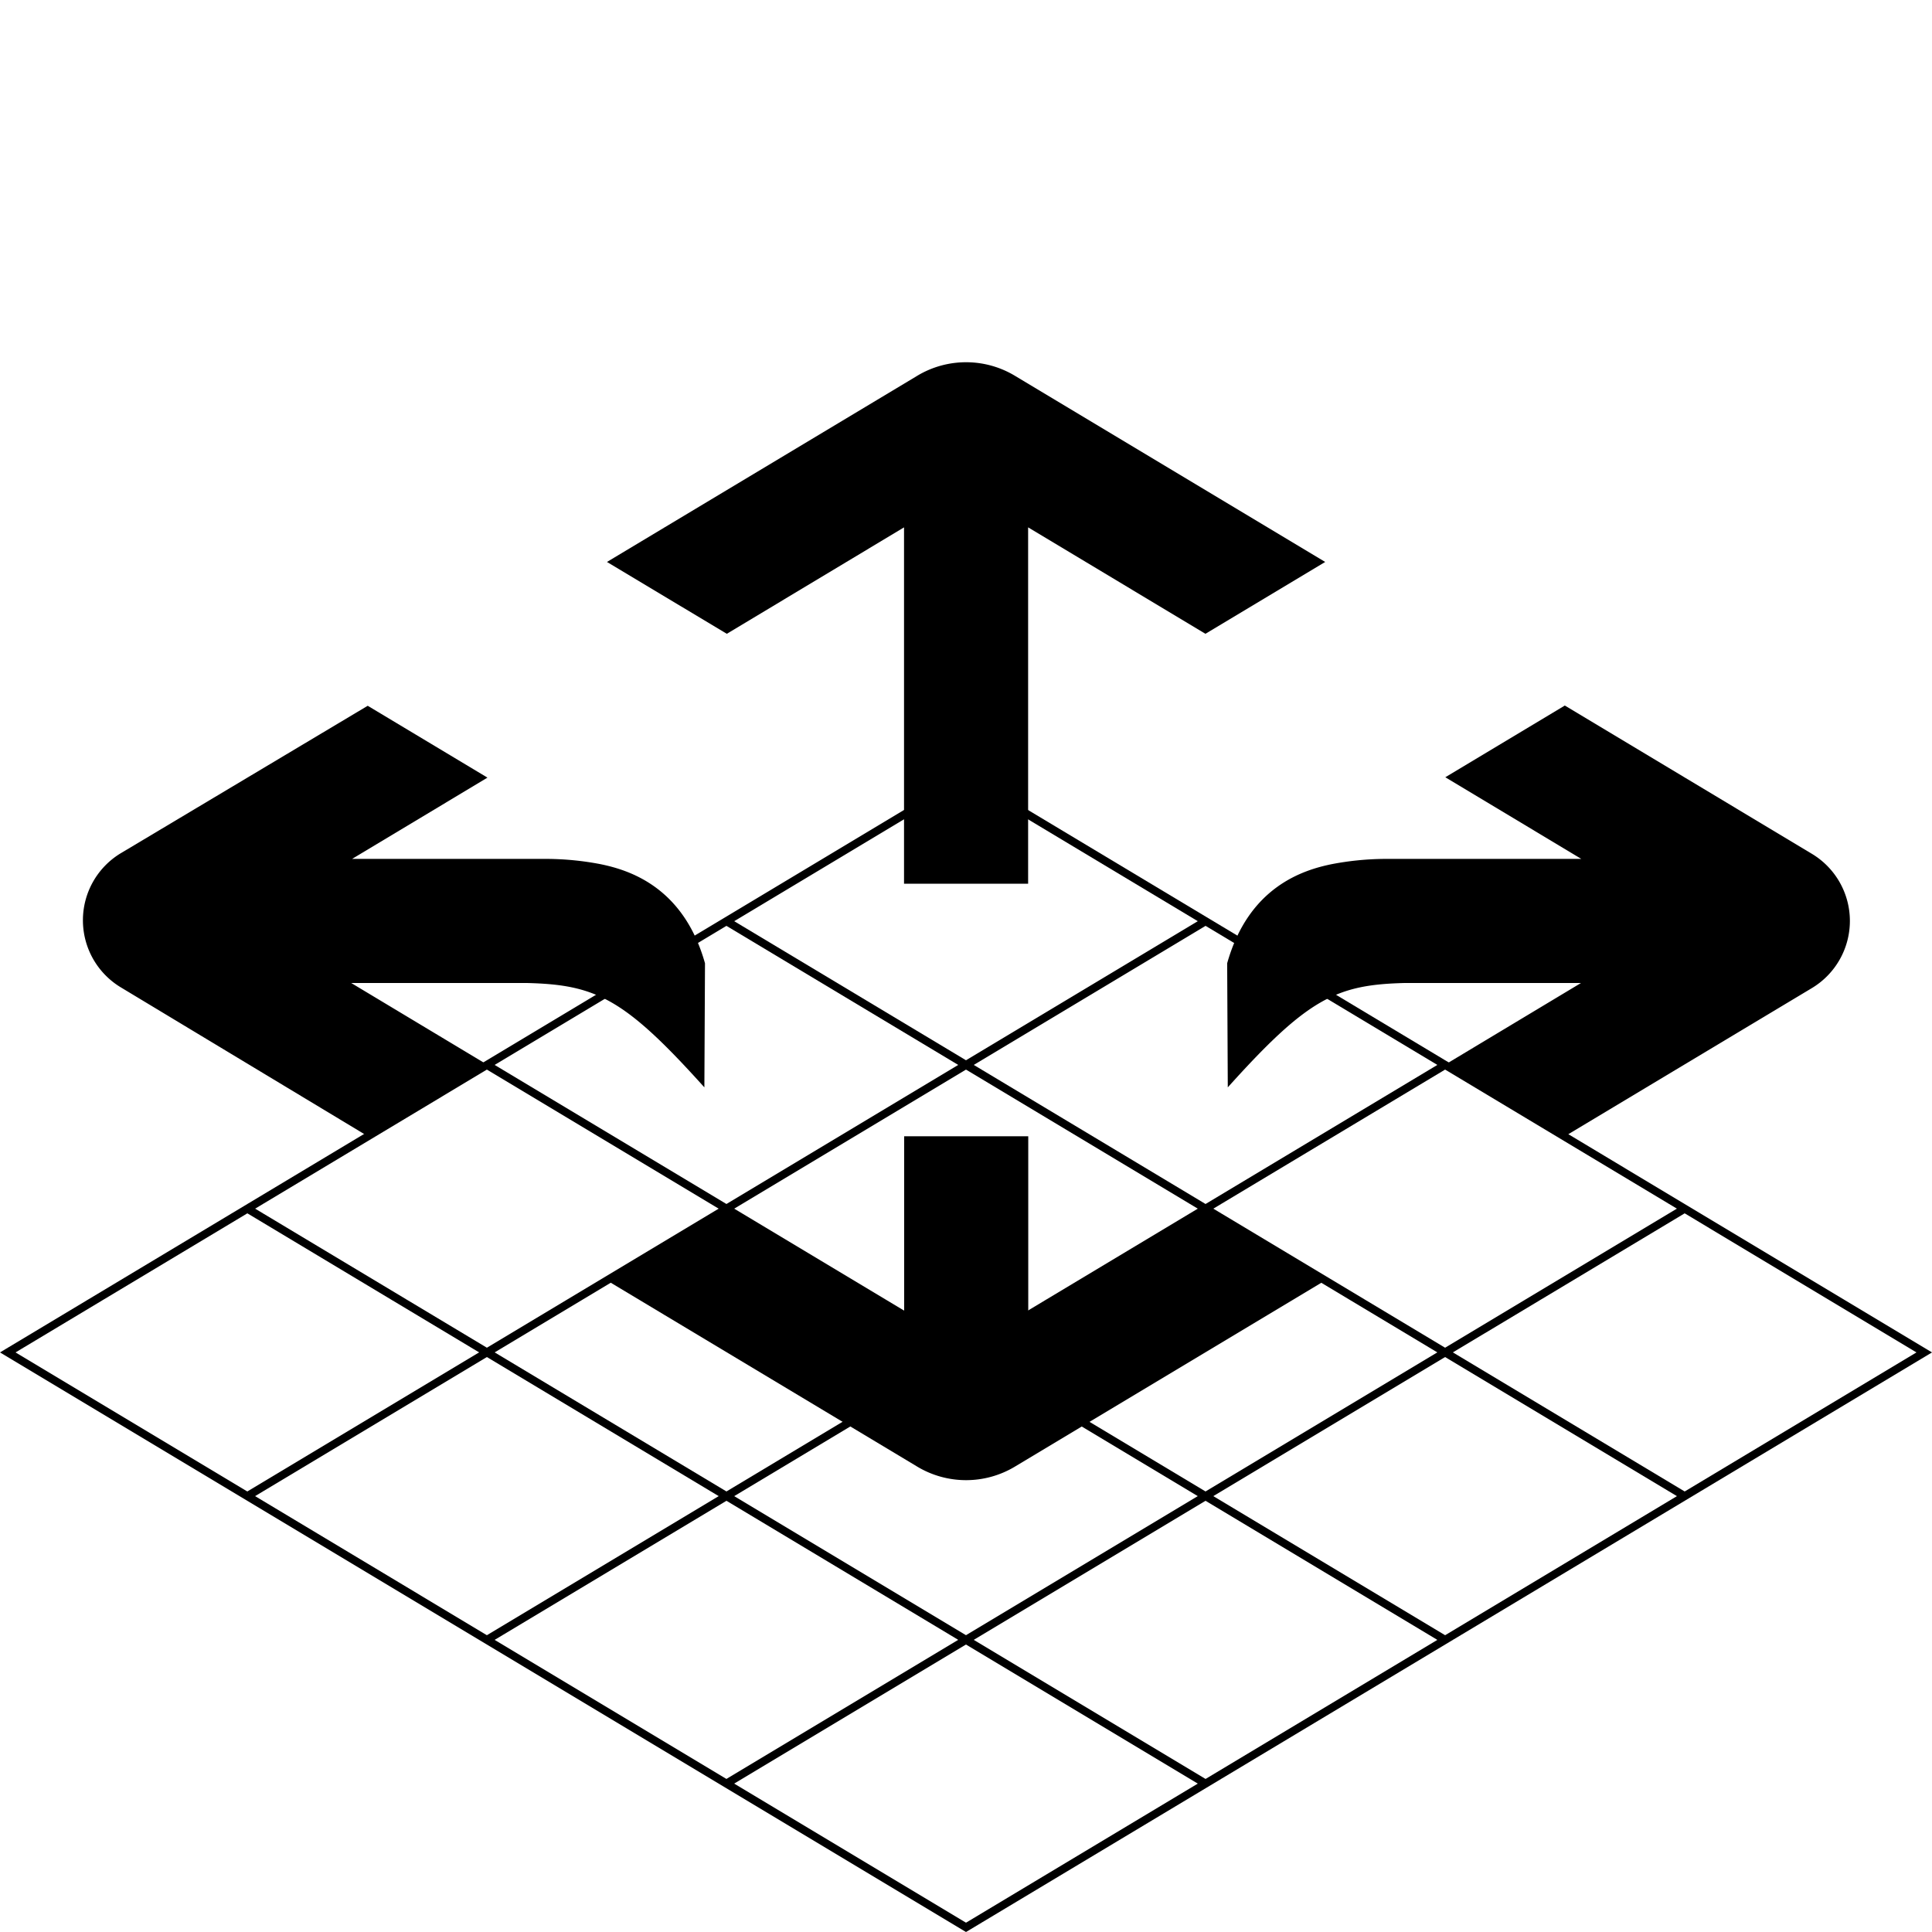 <svg xmlns="http://www.w3.org/2000/svg" viewBox="0 0 240 240" xml:space="preserve">
  <path d="M228.982 161.39 120.256 96.152l-.256-.153L0 168.001 120 240l120-71.999-11.018-6.611zm-108.983-29.68-28.793-17.276L120 97.157l28.793 17.277-28.794 17.276zm29.76-16.697 28.791 17.275-28.794 17.277-28.792-17.275 28.795-17.277zm-59.519.001 28.793 17.276-28.793 17.275-28.792-17.276 28.792-17.275zm29.759 17.855 28.793 17.275-28.793 17.276-28.793-17.276 28.793-17.275zm29.758 17.854 28.793 17.276-28.794 17.276-28.792-17.276 28.793-17.276zm.965-.579 28.793-17.277 28.793 17.276-28.793 17.276-28.793-17.275zm-90.239-17.276 28.792 17.276-28.792 17.275-28.791-17.275 28.791-17.276zm29.758 17.855 28.793 17.276-28.792 17.276-28.793-17.276 28.792-17.276zm-.964 35.131-28.795 17.277-28.794-17.277 28.795-17.277 28.794 17.277zm.965.579 28.792 17.275-28.795 17.277-28.792-17.275 28.795-17.277zm.965-.579 28.792-17.276 28.792 17.276-28.792 17.275-28.792-17.275zm58.549.58 28.795 17.278-28.792 17.275-28.795-17.278 28.792-17.275zm.966-.58 28.794-17.276 28.796 17.277-28.794 17.277-28.796-17.278zm29.759-17.855 28.794-17.276 18.007 10.805 10.788 6.473-28.793 17.276-28.796-17.278zm-177.759-.473 28.004-16.803 28.792 17.275-28.795 17.277-28.792-17.274.791-.475zm88.482 54.039 28.795-17.277 28.796 17.277L120 238.842l-28.796-17.277z" fill-rule="evenodd" clip-rule="evenodd"/>
  <path d="m90.289 78.733-14.891-8.925 38.538-23.123a11.777 11.777 0 0 1 12.147 0l38.538 23.123-14.876 8.925-22.028-13.223v44.27h-15.415V65.512L90.289 78.733zm37.444 84.613v-22.197h-15.415v22.201l-22.029-13.213-14.891 8.925 38.538 23.123a11.786 11.786 0 0 0 12.147 0l38.538-23.123-14.876-8.925-22.012 13.209zm100.805-53.733a9.736 9.736 0 0 0-3.459-3.549l-30.691-18.421-14.845 8.91 16.894 10.144H171.82a36.172 36.172 0 0 0-6.289.632c-3.715.74-10.421 2.867-13.088 12.332l.077 15.415c9.974-11.099 13.504-12.748 21.967-12.964h21.909l-16.853 10.127 14.829 8.926 30.707-18.421a9.736 9.736 0 0 0 4.721-8.34c0-1.679-.435-3.33-1.262-4.791zM87.5 135.076l.077-15.415c-2.667-9.465-9.373-11.592-13.088-12.332a36.172 36.172 0 0 0-6.289-.632H43.737L60.554 96.6l-14.876-8.925-30.645 18.298a9.737 9.737 0 0 0-3.468 3.549 9.735 9.735 0 0 0 0 9.596 9.74 9.74 0 0 0 3.468 3.55l30.692 18.498 14.844-8.879-16.939-10.175h21.841c8.525.216 12.055 1.865 22.029 12.964z"/>
</svg>
